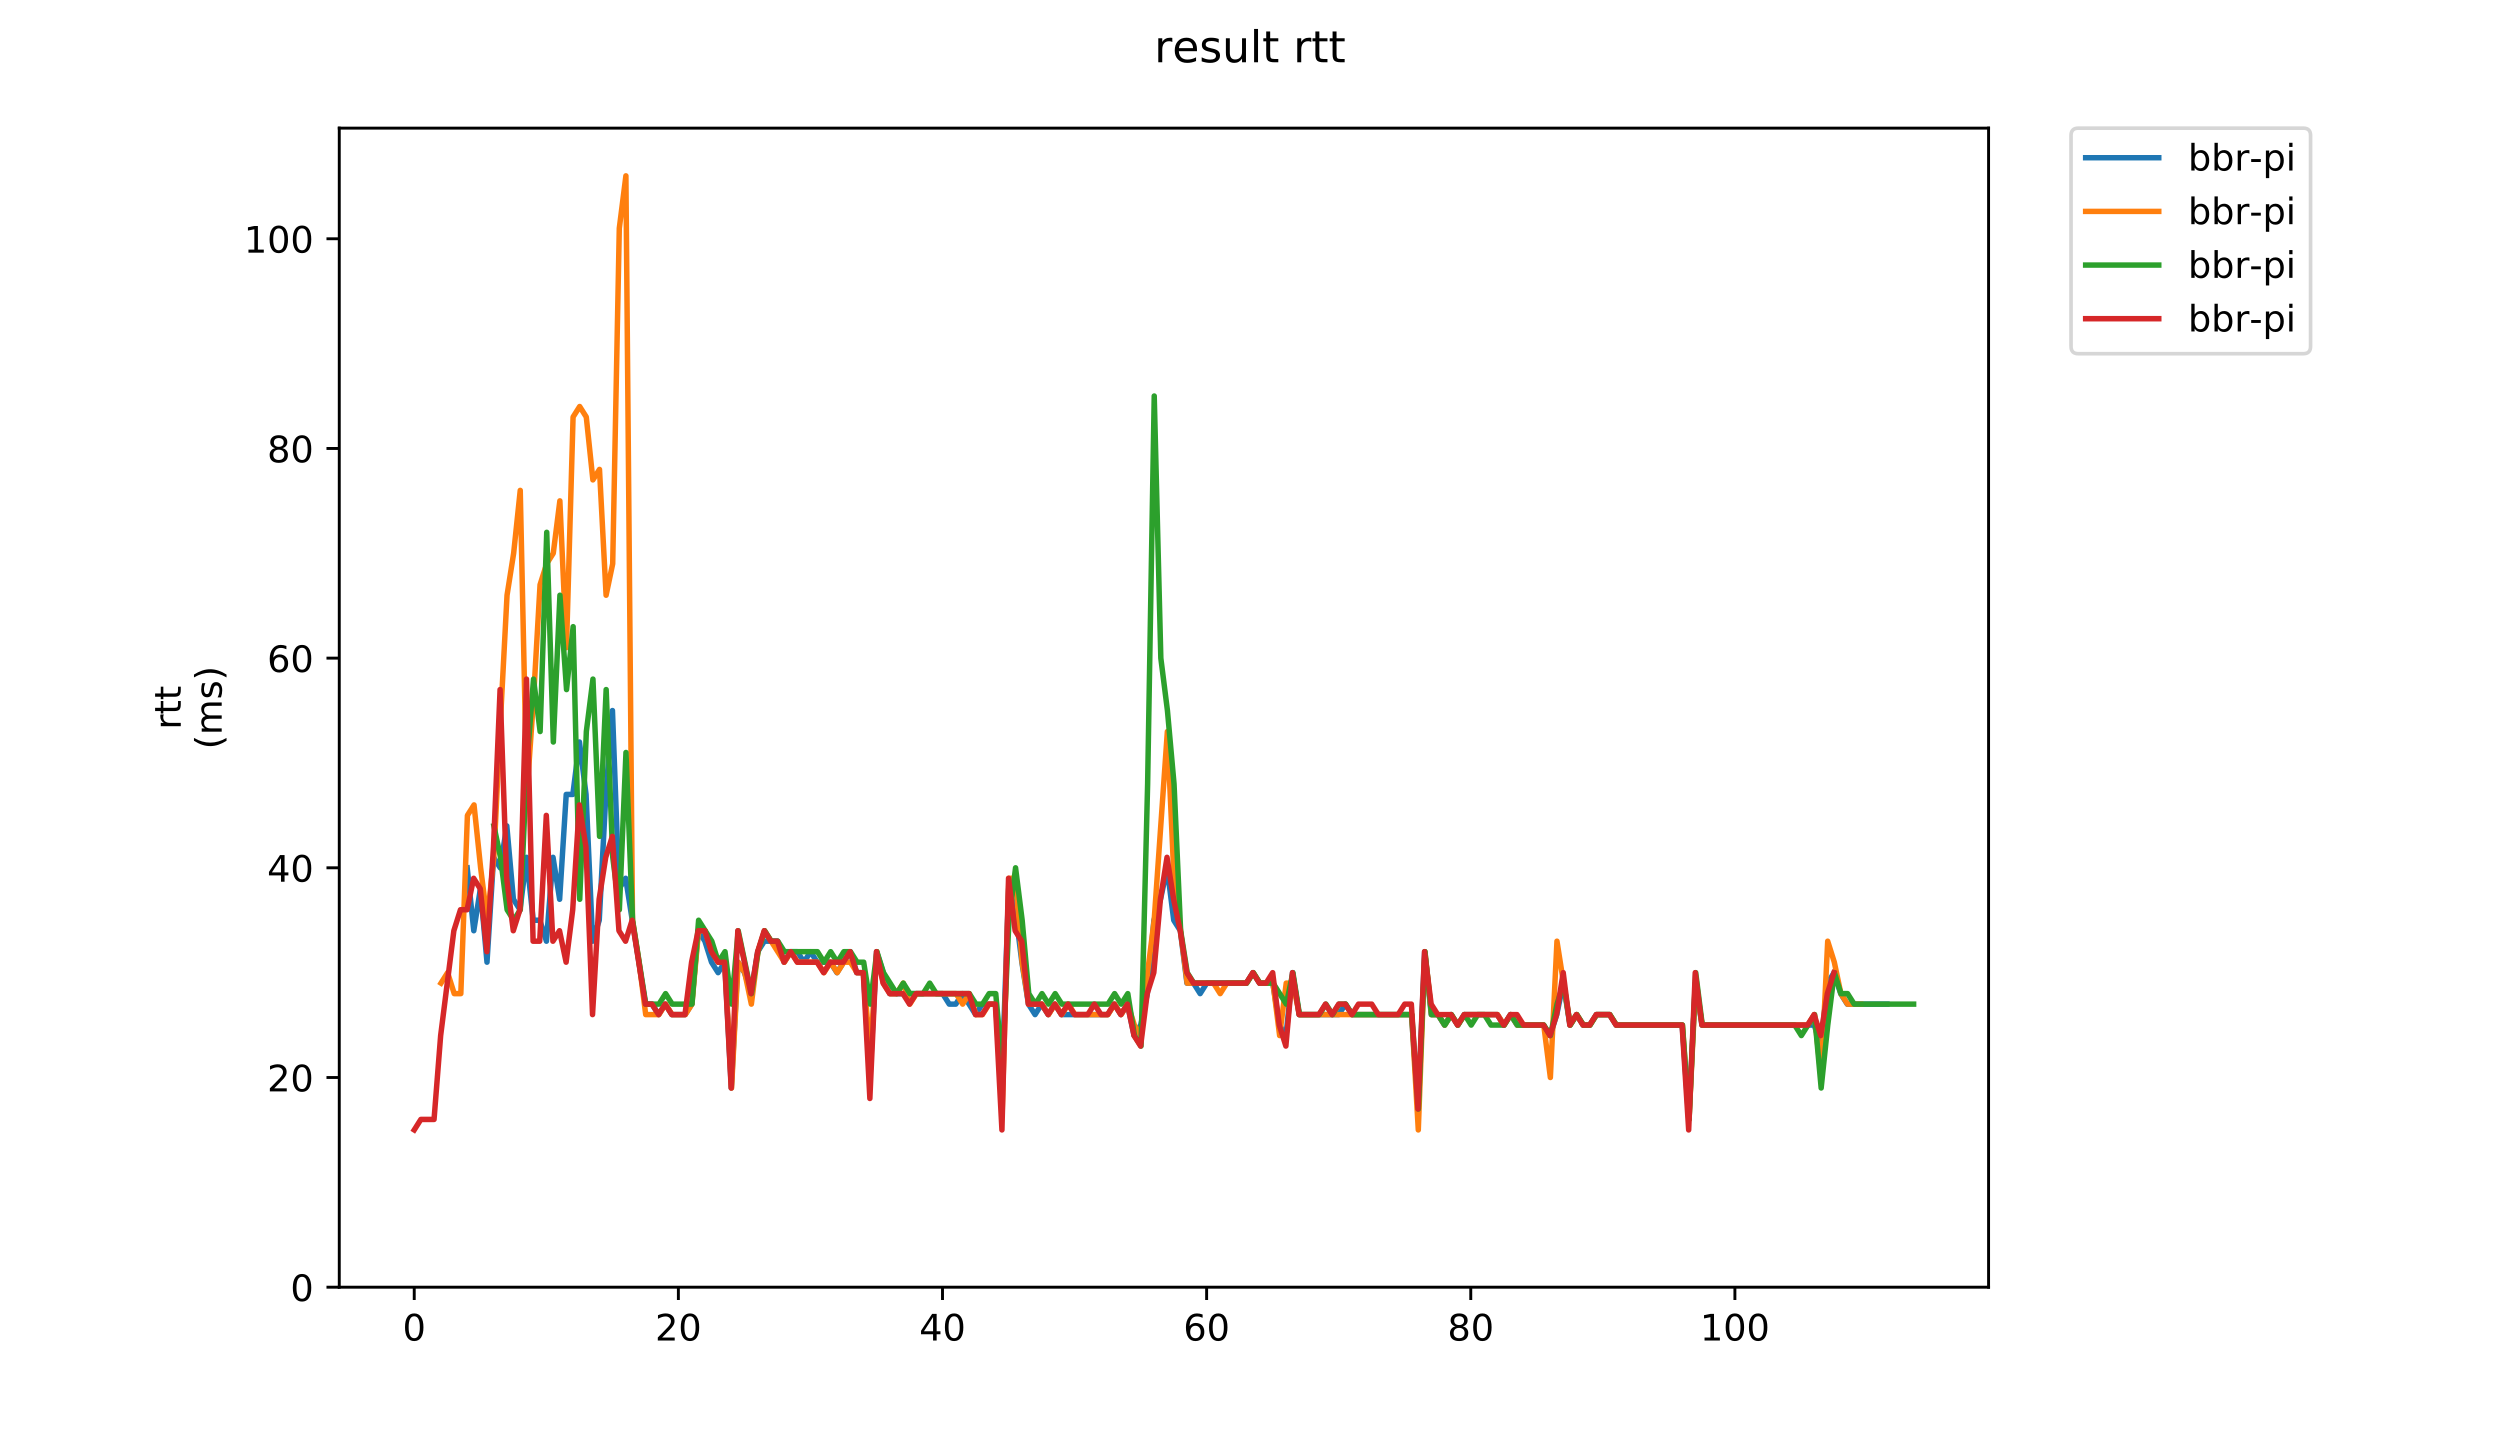 <?xml version="1.0" encoding="utf-8" standalone="no"?>
<!DOCTYPE svg PUBLIC "-//W3C//DTD SVG 1.1//EN"
  "http://www.w3.org/Graphics/SVG/1.1/DTD/svg11.dtd">
<!-- Created with matplotlib (https://matplotlib.org/) -->
<svg height="396pt" version="1.1" viewBox="0 0 684 396" width="684pt" xmlns="http://www.w3.org/2000/svg" xmlns:xlink="http://www.w3.org/1999/xlink">
 <defs>
  <style type="text/css">
*{stroke-linecap:butt;stroke-linejoin:round;}
  </style>
 </defs>
 <g id="figure_1">
  <g id="patch_1">
   <path d="M 0 396 
L 684 396 
L 684 0 
L 0 0 
z
" style="fill:#ffffff;"/>
  </g>
  <g id="axes_1">
   <g id="patch_2">
    <path d="M 92.824 352.174 
L 544.074 352.174 
L 544.074 35.062 
L 92.824 35.062 
z
" style="fill:#ffffff;"/>
   </g>
   <g id="matplotlib.axis_1">
    <g id="xtick_1">
     <g id="line2d_1">
      <defs>
       <path d="M 0 0 
L 0 3.5 
" id="m1ff0bb287f" style="stroke:#000000;stroke-width:0.8;"/>
      </defs>
      <g>
       <use style="stroke:#000000;stroke-width:0.8;" x="113.335" xlink:href="#m1ff0bb287f" y="352.174"/>
      </g>
     </g>
     <g id="text_1">
      <!-- 0 -->
      <defs>
       <path d="M 31.781 66.406 
Q 24.172 66.406 20.328 58.906 
Q 16.5 51.422 16.5 36.375 
Q 16.5 21.391 20.328 13.891 
Q 24.172 6.391 31.781 6.391 
Q 39.453 6.391 43.281 13.891 
Q 47.125 21.391 47.125 36.375 
Q 47.125 51.422 43.281 58.906 
Q 39.453 66.406 31.781 66.406 
z
M 31.781 74.219 
Q 44.047 74.219 50.516 64.516 
Q 56.984 54.828 56.984 36.375 
Q 56.984 17.969 50.516 8.266 
Q 44.047 -1.422 31.781 -1.422 
Q 19.531 -1.422 13.062 8.266 
Q 6.594 17.969 6.594 36.375 
Q 6.594 54.828 13.062 64.516 
Q 19.531 74.219 31.781 74.219 
z
" id="DejaVuSans-48"/>
      </defs>
      <g transform="translate(110.154 366.773)scale(0.1 -0.1)">
       <use xlink:href="#DejaVuSans-48"/>
      </g>
     </g>
    </g>
    <g id="xtick_2">
     <g id="line2d_2">
      <g>
       <use style="stroke:#000000;stroke-width:0.8;" x="185.602" xlink:href="#m1ff0bb287f" y="352.174"/>
      </g>
     </g>
     <g id="text_2">
      <!-- 20 -->
      <defs>
       <path d="M 19.188 8.297 
L 53.609 8.297 
L 53.609 0 
L 7.328 0 
L 7.328 8.297 
Q 12.938 14.109 22.625 23.891 
Q 32.328 33.688 34.812 36.531 
Q 39.547 41.844 41.422 45.531 
Q 43.312 49.219 43.312 52.781 
Q 43.312 58.594 39.234 62.25 
Q 35.156 65.922 28.609 65.922 
Q 23.969 65.922 18.812 64.312 
Q 13.672 62.703 7.812 59.422 
L 7.812 69.391 
Q 13.766 71.781 18.938 73 
Q 24.125 74.219 28.422 74.219 
Q 39.75 74.219 46.484 68.547 
Q 53.219 62.891 53.219 53.422 
Q 53.219 48.922 51.531 44.891 
Q 49.859 40.875 45.406 35.406 
Q 44.188 33.984 37.641 27.219 
Q 31.109 20.453 19.188 8.297 
z
" id="DejaVuSans-50"/>
      </defs>
      <g transform="translate(179.239 366.773)scale(0.1 -0.1)">
       <use xlink:href="#DejaVuSans-50"/>
       <use x="63.623" xlink:href="#DejaVuSans-48"/>
      </g>
     </g>
    </g>
    <g id="xtick_3">
     <g id="line2d_3">
      <g>
       <use style="stroke:#000000;stroke-width:0.8;" x="257.868" xlink:href="#m1ff0bb287f" y="352.174"/>
      </g>
     </g>
     <g id="text_3">
      <!-- 40 -->
      <defs>
       <path d="M 37.797 64.312 
L 12.891 25.391 
L 37.797 25.391 
z
M 35.203 72.906 
L 47.609 72.906 
L 47.609 25.391 
L 58.016 25.391 
L 58.016 17.188 
L 47.609 17.188 
L 47.609 0 
L 37.797 0 
L 37.797 17.188 
L 4.891 17.188 
L 4.891 26.703 
z
" id="DejaVuSans-52"/>
      </defs>
      <g transform="translate(251.506 366.773)scale(0.1 -0.1)">
       <use xlink:href="#DejaVuSans-52"/>
       <use x="63.623" xlink:href="#DejaVuSans-48"/>
      </g>
     </g>
    </g>
    <g id="xtick_4">
     <g id="line2d_4">
      <g>
       <use style="stroke:#000000;stroke-width:0.8;" x="330.134" xlink:href="#m1ff0bb287f" y="352.174"/>
      </g>
     </g>
     <g id="text_4">
      <!-- 60 -->
      <defs>
       <path d="M 33.016 40.375 
Q 26.375 40.375 22.484 35.828 
Q 18.609 31.297 18.609 23.391 
Q 18.609 15.531 22.484 10.953 
Q 26.375 6.391 33.016 6.391 
Q 39.656 6.391 43.531 10.953 
Q 47.406 15.531 47.406 23.391 
Q 47.406 31.297 43.531 35.828 
Q 39.656 40.375 33.016 40.375 
z
M 52.594 71.297 
L 52.594 62.312 
Q 48.875 64.062 45.094 64.984 
Q 41.312 65.922 37.594 65.922 
Q 27.828 65.922 22.672 59.328 
Q 17.531 52.734 16.797 39.406 
Q 19.672 43.656 24.016 45.922 
Q 28.375 48.188 33.594 48.188 
Q 44.578 48.188 50.953 41.516 
Q 57.328 34.859 57.328 23.391 
Q 57.328 12.156 50.688 5.359 
Q 44.047 -1.422 33.016 -1.422 
Q 20.359 -1.422 13.672 8.266 
Q 6.984 17.969 6.984 36.375 
Q 6.984 53.656 15.188 63.938 
Q 23.391 74.219 37.203 74.219 
Q 40.922 74.219 44.703 73.484 
Q 48.484 72.75 52.594 71.297 
z
" id="DejaVuSans-54"/>
      </defs>
      <g transform="translate(323.772 366.773)scale(0.1 -0.1)">
       <use xlink:href="#DejaVuSans-54"/>
       <use x="63.623" xlink:href="#DejaVuSans-48"/>
      </g>
     </g>
    </g>
    <g id="xtick_5">
     <g id="line2d_5">
      <g>
       <use style="stroke:#000000;stroke-width:0.8;" x="402.401" xlink:href="#m1ff0bb287f" y="352.174"/>
      </g>
     </g>
     <g id="text_5">
      <!-- 80 -->
      <defs>
       <path d="M 31.781 34.625 
Q 24.75 34.625 20.719 30.859 
Q 16.703 27.094 16.703 20.516 
Q 16.703 13.922 20.719 10.156 
Q 24.75 6.391 31.781 6.391 
Q 38.812 6.391 42.859 10.172 
Q 46.922 13.969 46.922 20.516 
Q 46.922 27.094 42.891 30.859 
Q 38.875 34.625 31.781 34.625 
z
M 21.922 38.812 
Q 15.578 40.375 12.031 44.719 
Q 8.5 49.078 8.5 55.328 
Q 8.5 64.062 14.719 69.141 
Q 20.953 74.219 31.781 74.219 
Q 42.672 74.219 48.875 69.141 
Q 55.078 64.062 55.078 55.328 
Q 55.078 49.078 51.531 44.719 
Q 48 40.375 41.703 38.812 
Q 48.828 37.156 52.797 32.312 
Q 56.781 27.484 56.781 20.516 
Q 56.781 9.906 50.312 4.234 
Q 43.844 -1.422 31.781 -1.422 
Q 19.734 -1.422 13.25 4.234 
Q 6.781 9.906 6.781 20.516 
Q 6.781 27.484 10.781 32.312 
Q 14.797 37.156 21.922 38.812 
z
M 18.312 54.391 
Q 18.312 48.734 21.844 45.562 
Q 25.391 42.391 31.781 42.391 
Q 38.141 42.391 41.719 45.562 
Q 45.312 48.734 45.312 54.391 
Q 45.312 60.062 41.719 63.234 
Q 38.141 66.406 31.781 66.406 
Q 25.391 66.406 21.844 63.234 
Q 18.312 60.062 18.312 54.391 
z
" id="DejaVuSans-56"/>
      </defs>
      <g transform="translate(396.038 366.773)scale(0.1 -0.1)">
       <use xlink:href="#DejaVuSans-56"/>
       <use x="63.623" xlink:href="#DejaVuSans-48"/>
      </g>
     </g>
    </g>
    <g id="xtick_6">
     <g id="line2d_6">
      <g>
       <use style="stroke:#000000;stroke-width:0.8;" x="474.667" xlink:href="#m1ff0bb287f" y="352.174"/>
      </g>
     </g>
     <g id="text_6">
      <!-- 100 -->
      <defs>
       <path d="M 12.406 8.297 
L 28.516 8.297 
L 28.516 63.922 
L 10.984 60.406 
L 10.984 69.391 
L 28.422 72.906 
L 38.281 72.906 
L 38.281 8.297 
L 54.391 8.297 
L 54.391 0 
L 12.406 0 
z
" id="DejaVuSans-49"/>
      </defs>
      <g transform="translate(465.123 366.773)scale(0.1 -0.1)">
       <use xlink:href="#DejaVuSans-49"/>
       <use x="63.623" xlink:href="#DejaVuSans-48"/>
       <use x="127.246" xlink:href="#DejaVuSans-48"/>
      </g>
     </g>
    </g>
   </g>
   <g id="matplotlib.axis_2">
    <g id="ytick_1">
     <g id="line2d_7">
      <defs>
       <path d="M 0 0 
L -3.5 0 
" id="mfadcbfab82" style="stroke:#000000;stroke-width:0.8;"/>
      </defs>
      <g>
       <use style="stroke:#000000;stroke-width:0.8;" x="92.824" xlink:href="#mfadcbfab82" y="352.174"/>
      </g>
     </g>
     <g id="text_7">
      <!-- 0 -->
      <g transform="translate(79.461 355.973)scale(0.1 -0.1)">
       <use xlink:href="#DejaVuSans-48"/>
      </g>
     </g>
    </g>
    <g id="ytick_2">
     <g id="line2d_8">
      <g>
       <use style="stroke:#000000;stroke-width:0.8;" x="92.824" xlink:href="#mfadcbfab82" y="294.804"/>
      </g>
     </g>
     <g id="text_8">
      <!-- 20 -->
      <g transform="translate(73.099 298.604)scale(0.1 -0.1)">
       <use xlink:href="#DejaVuSans-50"/>
       <use x="63.623" xlink:href="#DejaVuSans-48"/>
      </g>
     </g>
    </g>
    <g id="ytick_3">
     <g id="line2d_9">
      <g>
       <use style="stroke:#000000;stroke-width:0.8;" x="92.824" xlink:href="#mfadcbfab82" y="237.435"/>
      </g>
     </g>
     <g id="text_9">
      <!-- 40 -->
      <g transform="translate(73.099 241.234)scale(0.1 -0.1)">
       <use xlink:href="#DejaVuSans-52"/>
       <use x="63.623" xlink:href="#DejaVuSans-48"/>
      </g>
     </g>
    </g>
    <g id="ytick_4">
     <g id="line2d_10">
      <g>
       <use style="stroke:#000000;stroke-width:0.8;" x="92.824" xlink:href="#mfadcbfab82" y="180.065"/>
      </g>
     </g>
     <g id="text_10">
      <!-- 60 -->
      <g transform="translate(73.099 183.864)scale(0.1 -0.1)">
       <use xlink:href="#DejaVuSans-54"/>
       <use x="63.623" xlink:href="#DejaVuSans-48"/>
      </g>
     </g>
    </g>
    <g id="ytick_5">
     <g id="line2d_11">
      <g>
       <use style="stroke:#000000;stroke-width:0.8;" x="92.824" xlink:href="#mfadcbfab82" y="122.695"/>
      </g>
     </g>
     <g id="text_11">
      <!-- 80 -->
      <g transform="translate(73.099 126.494)scale(0.1 -0.1)">
       <use xlink:href="#DejaVuSans-56"/>
       <use x="63.623" xlink:href="#DejaVuSans-48"/>
      </g>
     </g>
    </g>
    <g id="ytick_6">
     <g id="line2d_12">
      <g>
       <use style="stroke:#000000;stroke-width:0.8;" x="92.824" xlink:href="#mfadcbfab82" y="65.325"/>
      </g>
     </g>
     <g id="text_12">
      <!-- 100 -->
      <g transform="translate(66.736 69.124)scale(0.1 -0.1)">
       <use xlink:href="#DejaVuSans-49"/>
       <use x="63.623" xlink:href="#DejaVuSans-48"/>
       <use x="127.246" xlink:href="#DejaVuSans-48"/>
      </g>
     </g>
    </g>
    <g id="text_13">
     <!-- rtt -->
     <defs>
      <path d="M 41.109 46.297 
Q 39.594 47.172 37.812 47.578 
Q 36.031 48 33.891 48 
Q 26.266 48 22.188 43.047 
Q 18.109 38.094 18.109 28.812 
L 18.109 0 
L 9.078 0 
L 9.078 54.688 
L 18.109 54.688 
L 18.109 46.188 
Q 20.953 51.172 25.484 53.578 
Q 30.031 56 36.531 56 
Q 37.453 56 38.578 55.875 
Q 39.703 55.766 41.062 55.516 
z
" id="DejaVuSans-114"/>
      <path d="M 18.312 70.219 
L 18.312 54.688 
L 36.812 54.688 
L 36.812 47.703 
L 18.312 47.703 
L 18.312 18.016 
Q 18.312 11.328 20.141 9.422 
Q 21.969 7.516 27.594 7.516 
L 36.812 7.516 
L 36.812 0 
L 27.594 0 
Q 17.188 0 13.234 3.875 
Q 9.281 7.766 9.281 18.016 
L 9.281 47.703 
L 2.688 47.703 
L 2.688 54.688 
L 9.281 54.688 
L 9.281 70.219 
z
" id="DejaVuSans-116"/>
     </defs>
     <g transform="translate(49.459 199.594)rotate(-90)scale(0.1 -0.1)">
      <use xlink:href="#DejaVuSans-114"/>
      <use x="41.113" xlink:href="#DejaVuSans-116"/>
      <use x="80.322" xlink:href="#DejaVuSans-116"/>
     </g>
     <!-- (ms) -->
     <defs>
      <path d="M 31 75.875 
Q 24.469 64.656 21.281 53.656 
Q 18.109 42.672 18.109 31.391 
Q 18.109 20.125 21.312 9.062 
Q 24.516 -2 31 -13.188 
L 23.188 -13.188 
Q 15.875 -1.703 12.234 9.375 
Q 8.594 20.453 8.594 31.391 
Q 8.594 42.281 12.203 53.312 
Q 15.828 64.359 23.188 75.875 
z
" id="DejaVuSans-40"/>
      <path d="M 52 44.188 
Q 55.375 50.25 60.062 53.125 
Q 64.75 56 71.094 56 
Q 79.641 56 84.281 50.016 
Q 88.922 44.047 88.922 33.016 
L 88.922 0 
L 79.891 0 
L 79.891 32.719 
Q 79.891 40.578 77.094 44.375 
Q 74.312 48.188 68.609 48.188 
Q 61.625 48.188 57.562 43.547 
Q 53.516 38.922 53.516 30.906 
L 53.516 0 
L 44.484 0 
L 44.484 32.719 
Q 44.484 40.625 41.703 44.406 
Q 38.922 48.188 33.109 48.188 
Q 26.219 48.188 22.156 43.531 
Q 18.109 38.875 18.109 30.906 
L 18.109 0 
L 9.078 0 
L 9.078 54.688 
L 18.109 54.688 
L 18.109 46.188 
Q 21.188 51.219 25.484 53.609 
Q 29.781 56 35.688 56 
Q 41.656 56 45.828 52.969 
Q 50 49.953 52 44.188 
z
" id="DejaVuSans-109"/>
      <path d="M 44.281 53.078 
L 44.281 44.578 
Q 40.484 46.531 36.375 47.5 
Q 32.281 48.484 27.875 48.484 
Q 21.188 48.484 17.844 46.438 
Q 14.5 44.391 14.5 40.281 
Q 14.5 37.156 16.891 35.375 
Q 19.281 33.594 26.516 31.984 
L 29.594 31.297 
Q 39.156 29.25 43.188 25.516 
Q 47.219 21.781 47.219 15.094 
Q 47.219 7.469 41.188 3.016 
Q 35.156 -1.422 24.609 -1.422 
Q 20.219 -1.422 15.453 -0.562 
Q 10.688 0.297 5.422 2 
L 5.422 11.281 
Q 10.406 8.688 15.234 7.391 
Q 20.062 6.109 24.812 6.109 
Q 31.156 6.109 34.562 8.281 
Q 37.984 10.453 37.984 14.406 
Q 37.984 18.062 35.516 20.016 
Q 33.062 21.969 24.703 23.781 
L 21.578 24.516 
Q 13.234 26.266 9.516 29.906 
Q 5.812 33.547 5.812 39.891 
Q 5.812 47.609 11.281 51.797 
Q 16.75 56 26.812 56 
Q 31.781 56 36.172 55.266 
Q 40.578 54.547 44.281 53.078 
z
" id="DejaVuSans-115"/>
      <path d="M 8.016 75.875 
L 15.828 75.875 
Q 23.141 64.359 26.781 53.312 
Q 30.422 42.281 30.422 31.391 
Q 30.422 20.453 26.781 9.375 
Q 23.141 -1.703 15.828 -13.188 
L 8.016 -13.188 
Q 14.5 -2 17.703 9.062 
Q 20.906 20.125 20.906 31.391 
Q 20.906 42.672 17.703 53.656 
Q 14.5 64.656 8.016 75.875 
z
" id="DejaVuSans-41"/>
     </defs>
     <g transform="translate(60.657 204.995)rotate(-90)scale(0.1 -0.1)">
      <use xlink:href="#DejaVuSans-40"/>
      <use x="39.014" xlink:href="#DejaVuSans-109"/>
      <use x="136.426" xlink:href="#DejaVuSans-115"/>
      <use x="188.525" xlink:href="#DejaVuSans-41"/>
     </g>
    </g>
   </g>
   <g id="line2d_13">
    <path clip-path="url(#p97be7aeeb3)" d="M 127.821 237.435 
L 129.628 254.645 
L 131.434 243.172 
L 133.241 263.251 
L 135.048 234.566 
L 136.854 237.435 
L 138.661 225.961 
L 140.468 246.04 
L 142.274 248.908 
L 144.081 234.566 
L 145.888 251.777 
L 147.694 251.777 
L 149.501 257.514 
L 151.308 234.566 
L 153.114 246.04 
L 154.921 217.355 
L 156.728 217.355 
L 158.534 203.013 
L 160.341 217.355 
L 162.148 257.514 
L 163.954 251.777 
L 165.761 217.355 
L 167.568 194.407 
L 169.374 243.172 
L 171.181 240.303 
L 176.601 274.725 
L 178.408 274.725 
L 180.214 277.593 
L 182.021 274.725 
L 183.827 277.593 
L 187.441 277.593 
L 189.247 274.725 
L 191.054 254.645 
L 192.861 257.514 
L 194.667 263.251 
L 196.474 266.119 
L 198.281 263.251 
L 200.087 297.673 
L 201.894 263.251 
L 203.701 266.119 
L 205.507 271.856 
L 207.314 260.382 
L 209.121 257.514 
L 212.734 257.514 
L 214.541 263.251 
L 216.347 260.382 
L 218.154 260.382 
L 219.961 263.251 
L 221.767 260.382 
L 223.574 263.251 
L 227.187 263.251 
L 228.994 266.119 
L 232.607 260.382 
L 234.414 266.119 
L 236.221 266.119 
L 238.027 294.804 
L 239.834 260.382 
L 243.447 271.856 
L 257.901 271.856 
L 259.707 274.725 
L 261.514 274.725 
L 263.321 271.856 
L 266.934 277.593 
L 268.74 274.725 
L 272.354 274.725 
L 274.16 294.804 
L 275.967 243.172 
L 277.774 248.908 
L 279.58 263.251 
L 281.387 274.725 
L 283.194 277.593 
L 285 274.725 
L 286.807 277.593 
L 288.614 274.725 
L 290.42 277.593 
L 303.067 277.593 
L 304.874 274.725 
L 306.68 277.593 
L 308.487 274.725 
L 310.294 283.33 
L 312.1 280.462 
L 313.907 271.856 
L 315.714 251.777 
L 317.52 246.04 
L 319.327 237.435 
L 321.134 251.777 
L 322.94 254.645 
L 324.747 268.988 
L 326.554 268.988 
L 328.36 271.856 
L 330.167 268.988 
L 341.007 268.988 
L 342.814 266.119 
L 344.62 268.988 
L 348.233 268.988 
L 350.04 280.462 
L 351.847 283.33 
L 353.653 266.119 
L 355.46 277.593 
L 366.3 277.593 
L 368.107 274.725 
L 369.913 277.593 
L 386.173 277.593 
L 387.98 303.41 
L 389.787 260.382 
L 391.593 277.593 
L 393.4 277.593 
L 395.207 280.462 
L 397.013 277.593 
L 398.82 280.462 
L 400.627 277.593 
L 409.66 277.593 
L 411.467 280.462 
L 413.273 277.593 
L 415.08 280.462 
L 422.307 280.462 
L 424.113 283.33 
L 425.92 277.593 
L 427.726 268.988 
L 429.533 280.462 
L 431.34 277.593 
L 433.146 280.462 
L 434.953 280.462 
L 436.76 277.593 
L 440.373 277.593 
L 442.18 280.462 
L 460.246 280.462 
L 462.053 306.278 
L 463.86 268.988 
L 465.666 280.462 
L 496.38 280.462 
L 498.186 286.199 
L 499.993 268.988 
L 501.8 266.119 
L 503.606 271.856 
L 505.413 274.725 
L 516.253 274.725 
L 516.253 274.725 
" style="fill:none;stroke:#1f77b4;stroke-linecap:square;stroke-width:1.5;"/>
   </g>
   <g id="line2d_14">
    <path clip-path="url(#p97be7aeeb3)" d="M 120.659 268.988 
L 122.466 266.119 
L 124.273 271.856 
L 126.079 271.856 
L 127.886 223.092 
L 129.693 220.224 
L 131.499 237.435 
L 133.306 251.777 
L 135.113 234.566 
L 136.919 197.276 
L 138.726 162.854 
L 140.533 151.38 
L 142.339 134.169 
L 144.146 217.355 
L 145.953 191.539 
L 147.759 159.985 
L 149.566 154.248 
L 151.373 151.38 
L 153.179 137.037 
L 154.986 177.196 
L 156.793 114.089 
L 158.599 111.221 
L 160.406 114.089 
L 162.213 131.3 
L 164.019 128.432 
L 165.826 162.854 
L 167.633 154.248 
L 169.439 62.457 
L 171.246 48.114 
L 173.053 251.777 
L 174.859 263.251 
L 176.666 277.593 
L 180.279 277.593 
L 182.086 274.725 
L 183.893 277.593 
L 187.506 277.593 
L 189.313 274.725 
L 191.119 254.645 
L 192.926 254.645 
L 194.732 260.382 
L 196.539 263.251 
L 198.346 263.251 
L 200.152 297.673 
L 201.959 263.251 
L 203.766 266.119 
L 205.572 274.725 
L 207.379 260.382 
L 209.186 254.645 
L 214.606 263.251 
L 216.412 260.382 
L 218.219 263.251 
L 223.639 263.251 
L 225.446 266.119 
L 227.252 263.251 
L 229.059 266.119 
L 230.866 263.251 
L 232.672 263.251 
L 234.479 266.119 
L 236.286 266.119 
L 238.092 289.067 
L 239.899 260.382 
L 241.706 268.988 
L 243.512 271.856 
L 245.319 271.856 
L 247.126 268.988 
L 248.932 274.725 
L 250.739 271.856 
L 261.579 271.856 
L 263.386 274.725 
L 265.192 271.856 
L 266.999 277.593 
L 268.806 277.593 
L 270.612 274.725 
L 272.419 274.725 
L 274.226 303.41 
L 276.032 240.303 
L 277.839 240.303 
L 279.645 263.251 
L 281.452 274.725 
L 285.065 274.725 
L 286.872 277.593 
L 288.679 274.725 
L 290.485 277.593 
L 292.292 274.725 
L 294.099 277.593 
L 303.132 277.593 
L 304.939 274.725 
L 306.745 277.593 
L 308.552 274.725 
L 310.359 280.462 
L 312.165 283.33 
L 313.972 266.119 
L 315.779 251.777 
L 319.392 200.144 
L 321.199 240.303 
L 324.812 268.988 
L 332.039 268.988 
L 333.845 271.856 
L 335.652 268.988 
L 341.072 268.988 
L 342.879 266.119 
L 344.685 268.988 
L 348.299 268.988 
L 350.105 283.33 
L 351.912 268.988 
L 353.719 268.988 
L 355.525 277.593 
L 386.238 277.593 
L 388.045 309.147 
L 389.852 260.382 
L 391.658 277.593 
L 393.465 277.593 
L 395.272 280.462 
L 397.078 277.593 
L 398.885 280.462 
L 400.692 277.593 
L 409.725 277.593 
L 411.532 280.462 
L 413.338 277.593 
L 415.145 280.462 
L 422.372 280.462 
L 424.178 294.804 
L 425.985 257.514 
L 429.598 280.462 
L 431.405 277.593 
L 433.212 280.462 
L 435.018 280.462 
L 436.825 277.593 
L 440.438 277.593 
L 442.245 280.462 
L 460.311 280.462 
L 462.118 306.278 
L 463.925 268.988 
L 465.731 280.462 
L 494.638 280.462 
L 496.445 277.593 
L 498.251 294.804 
L 500.058 257.514 
L 501.865 263.251 
L 503.671 271.856 
L 505.478 274.725 
L 509.091 274.725 
L 509.091 274.725 
" style="fill:none;stroke:#ff7f0e;stroke-linecap:square;stroke-width:1.5;"/>
   </g>
   <g id="line2d_15">
    <path clip-path="url(#p97be7aeeb3)" d="M 135.131 225.961 
L 136.937 234.566 
L 138.744 248.908 
L 140.551 251.777 
L 142.357 248.908 
L 144.164 208.75 
L 145.971 185.802 
L 147.777 200.144 
L 149.584 145.643 
L 151.391 203.013 
L 153.197 162.854 
L 155.004 188.67 
L 156.811 171.459 
L 158.617 246.04 
L 160.424 200.144 
L 162.231 185.802 
L 164.037 228.829 
L 165.844 188.67 
L 167.651 234.566 
L 169.457 248.908 
L 171.264 205.881 
L 173.071 251.777 
L 176.684 274.725 
L 180.297 274.725 
L 182.104 271.856 
L 183.911 274.725 
L 189.331 274.725 
L 191.137 251.777 
L 194.751 257.514 
L 196.557 263.251 
L 198.364 260.382 
L 200.171 274.725 
L 201.977 254.645 
L 205.591 271.856 
L 207.397 260.382 
L 209.204 254.645 
L 211.01 257.514 
L 212.817 257.514 
L 214.624 260.382 
L 223.657 260.382 
L 225.464 263.251 
L 227.27 260.382 
L 229.077 263.251 
L 230.884 260.382 
L 232.69 260.382 
L 234.497 263.251 
L 236.304 263.251 
L 238.11 274.725 
L 239.917 260.382 
L 241.724 266.119 
L 245.337 271.856 
L 247.144 268.988 
L 248.95 271.856 
L 252.564 271.856 
L 254.37 268.988 
L 256.177 271.856 
L 265.21 271.856 
L 267.017 274.725 
L 268.824 274.725 
L 270.63 271.856 
L 272.437 271.856 
L 274.244 291.936 
L 276.05 251.777 
L 277.857 237.435 
L 279.664 251.777 
L 281.47 271.856 
L 283.277 274.725 
L 285.084 271.856 
L 286.89 274.725 
L 288.697 271.856 
L 290.504 274.725 
L 303.15 274.725 
L 304.957 271.856 
L 306.763 274.725 
L 308.57 271.856 
L 310.377 283.33 
L 312.183 286.199 
L 313.99 214.487 
L 315.797 108.352 
L 317.603 180.065 
L 319.41 194.407 
L 321.217 214.487 
L 323.023 254.645 
L 324.83 266.119 
L 326.637 268.988 
L 341.09 268.988 
L 342.897 266.119 
L 344.703 268.988 
L 348.317 268.988 
L 351.93 274.725 
L 353.737 266.119 
L 355.543 277.593 
L 360.963 277.593 
L 362.77 274.725 
L 364.577 277.593 
L 366.383 274.725 
L 368.19 274.725 
L 369.997 277.593 
L 386.256 277.593 
L 388.063 303.41 
L 389.87 260.382 
L 391.676 277.593 
L 393.483 277.593 
L 395.29 280.462 
L 397.096 277.593 
L 398.903 280.462 
L 400.71 277.593 
L 402.516 280.462 
L 404.323 277.593 
L 406.13 277.593 
L 407.936 280.462 
L 411.55 280.462 
L 413.356 277.593 
L 415.163 280.462 
L 422.39 280.462 
L 424.196 283.33 
L 426.003 274.725 
L 427.81 268.988 
L 429.616 280.462 
L 431.423 277.593 
L 433.23 280.462 
L 435.036 280.462 
L 436.843 277.593 
L 440.456 277.593 
L 442.263 280.462 
L 460.329 280.462 
L 462.136 306.278 
L 463.943 266.119 
L 465.749 280.462 
L 491.043 280.462 
L 492.849 283.33 
L 496.463 277.593 
L 498.269 297.673 
L 500.076 280.462 
L 501.883 266.119 
L 503.689 271.856 
L 505.496 271.856 
L 507.303 274.725 
L 523.563 274.725 
L 523.563 274.725 
" style="fill:none;stroke:#2ca02c;stroke-linecap:square;stroke-width:1.5;"/>
   </g>
   <g id="line2d_16">
    <path clip-path="url(#p97be7aeeb3)" d="M 113.335 309.147 
L 115.142 306.278 
L 118.755 306.278 
L 120.562 283.33 
L 124.175 254.645 
L 125.982 248.908 
L 127.789 248.908 
L 129.595 240.303 
L 131.402 243.172 
L 133.209 260.382 
L 135.015 231.698 
L 136.822 188.67 
L 138.628 240.303 
L 140.435 254.645 
L 142.242 248.908 
L 144.048 185.802 
L 145.855 257.514 
L 147.662 257.514 
L 149.468 223.092 
L 151.275 257.514 
L 153.082 254.645 
L 154.888 263.251 
L 156.695 248.908 
L 158.502 220.224 
L 160.308 231.698 
L 162.115 277.593 
L 163.922 246.04 
L 165.728 234.566 
L 167.535 228.829 
L 169.342 254.645 
L 171.148 257.514 
L 172.955 251.777 
L 176.568 274.725 
L 178.375 274.725 
L 180.182 277.593 
L 181.988 274.725 
L 183.795 277.593 
L 187.408 277.593 
L 189.215 263.251 
L 191.022 254.645 
L 192.828 254.645 
L 194.635 260.382 
L 196.442 263.251 
L 198.248 263.251 
L 200.055 297.673 
L 201.862 254.645 
L 205.475 271.856 
L 207.282 260.382 
L 209.088 254.645 
L 210.895 257.514 
L 212.702 257.514 
L 214.508 263.251 
L 216.315 260.382 
L 218.122 263.251 
L 223.541 263.251 
L 225.348 266.119 
L 227.155 263.251 
L 230.768 263.251 
L 232.575 260.382 
L 234.381 266.119 
L 236.188 266.119 
L 237.995 300.541 
L 239.801 260.382 
L 241.608 268.988 
L 243.415 271.856 
L 247.028 271.856 
L 248.835 274.725 
L 250.641 271.856 
L 265.095 271.856 
L 266.901 277.593 
L 268.708 277.593 
L 270.515 274.725 
L 272.321 274.725 
L 274.128 309.147 
L 275.935 240.303 
L 277.741 254.645 
L 279.548 257.514 
L 281.355 274.725 
L 284.968 274.725 
L 286.775 277.593 
L 288.581 274.725 
L 290.388 277.593 
L 292.195 274.725 
L 294.001 277.593 
L 297.615 277.593 
L 299.421 274.725 
L 301.228 277.593 
L 303.034 277.593 
L 304.841 274.725 
L 306.648 277.593 
L 308.454 274.725 
L 310.261 283.33 
L 312.068 286.199 
L 313.874 271.856 
L 315.681 266.119 
L 317.488 246.04 
L 319.294 234.566 
L 321.101 246.04 
L 322.908 254.645 
L 324.714 266.119 
L 326.521 268.988 
L 340.974 268.988 
L 342.781 266.119 
L 344.588 268.988 
L 346.394 268.988 
L 348.201 266.119 
L 350.008 280.462 
L 351.814 286.199 
L 353.621 266.119 
L 355.428 277.593 
L 360.848 277.593 
L 362.654 274.725 
L 364.461 277.593 
L 366.268 274.725 
L 368.074 274.725 
L 369.881 277.593 
L 371.688 274.725 
L 375.301 274.725 
L 377.108 277.593 
L 382.527 277.593 
L 384.334 274.725 
L 386.141 274.725 
L 387.947 303.41 
L 389.754 260.382 
L 391.561 274.725 
L 393.367 277.593 
L 396.981 277.593 
L 398.787 280.462 
L 400.594 277.593 
L 409.627 277.593 
L 411.434 280.462 
L 413.241 277.593 
L 415.047 277.593 
L 416.854 280.462 
L 422.274 280.462 
L 424.081 283.33 
L 425.887 277.593 
L 427.694 266.119 
L 429.501 280.462 
L 431.307 277.593 
L 433.114 280.462 
L 434.921 280.462 
L 436.727 277.593 
L 440.341 277.593 
L 442.147 280.462 
L 460.214 280.462 
L 462.021 309.147 
L 463.827 266.119 
L 465.634 280.462 
L 494.54 280.462 
L 496.347 277.593 
L 498.154 283.33 
L 499.96 271.856 
L 501.767 266.119 
L 501.767 266.119 
" style="fill:none;stroke:#d62728;stroke-linecap:square;stroke-width:1.5;"/>
   </g>
   <g id="patch_3">
    <path d="M 92.824 352.174 
L 92.824 35.062 
" style="fill:none;stroke:#000000;stroke-linecap:square;stroke-linejoin:miter;stroke-width:0.8;"/>
   </g>
   <g id="patch_4">
    <path d="M 544.074 352.174 
L 544.074 35.062 
" style="fill:none;stroke:#000000;stroke-linecap:square;stroke-linejoin:miter;stroke-width:0.8;"/>
   </g>
   <g id="patch_5">
    <path d="M 92.824 352.174 
L 544.074 352.174 
" style="fill:none;stroke:#000000;stroke-linecap:square;stroke-linejoin:miter;stroke-width:0.8;"/>
   </g>
   <g id="patch_6">
    <path d="M 92.824 35.062 
L 544.074 35.062 
" style="fill:none;stroke:#000000;stroke-linecap:square;stroke-linejoin:miter;stroke-width:0.8;"/>
   </g>
   <g id="legend_1">
    <g id="patch_7">
     <path d="M 568.636 96.775 
L 630.169 96.775 
Q 632.169 96.775 632.169 94.775 
L 632.169 37.062 
Q 632.169 35.062 630.169 35.062 
L 568.636 35.062 
Q 566.636 35.062 566.636 37.062 
L 566.636 94.775 
Q 566.636 96.775 568.636 96.775 
z
" style="fill:#ffffff;opacity:0.8;stroke:#cccccc;stroke-linejoin:miter;"/>
    </g>
    <g id="line2d_17">
     <path d="M 570.636 43.161 
L 590.636 43.161 
" style="fill:none;stroke:#1f77b4;stroke-linecap:square;stroke-width:1.5;"/>
    </g>
    <g id="line2d_18"/>
    <g id="text_14">
     <!-- bbr-pi -->
     <defs>
      <path d="M 48.688 27.297 
Q 48.688 37.203 44.609 42.844 
Q 40.531 48.484 33.406 48.484 
Q 26.266 48.484 22.188 42.844 
Q 18.109 37.203 18.109 27.297 
Q 18.109 17.391 22.188 11.75 
Q 26.266 6.109 33.406 6.109 
Q 40.531 6.109 44.609 11.75 
Q 48.688 17.391 48.688 27.297 
z
M 18.109 46.391 
Q 20.953 51.266 25.266 53.625 
Q 29.594 56 35.594 56 
Q 45.562 56 51.781 48.094 
Q 58.016 40.188 58.016 27.297 
Q 58.016 14.406 51.781 6.484 
Q 45.562 -1.422 35.594 -1.422 
Q 29.594 -1.422 25.266 0.953 
Q 20.953 3.328 18.109 8.203 
L 18.109 0 
L 9.078 0 
L 9.078 75.984 
L 18.109 75.984 
z
" id="DejaVuSans-98"/>
      <path d="M 4.891 31.391 
L 31.203 31.391 
L 31.203 23.391 
L 4.891 23.391 
z
" id="DejaVuSans-45"/>
      <path d="M 18.109 8.203 
L 18.109 -20.797 
L 9.078 -20.797 
L 9.078 54.688 
L 18.109 54.688 
L 18.109 46.391 
Q 20.953 51.266 25.266 53.625 
Q 29.594 56 35.594 56 
Q 45.562 56 51.781 48.094 
Q 58.016 40.188 58.016 27.297 
Q 58.016 14.406 51.781 6.484 
Q 45.562 -1.422 35.594 -1.422 
Q 29.594 -1.422 25.266 0.953 
Q 20.953 3.328 18.109 8.203 
z
M 48.688 27.297 
Q 48.688 37.203 44.609 42.844 
Q 40.531 48.484 33.406 48.484 
Q 26.266 48.484 22.188 42.844 
Q 18.109 37.203 18.109 27.297 
Q 18.109 17.391 22.188 11.75 
Q 26.266 6.109 33.406 6.109 
Q 40.531 6.109 44.609 11.75 
Q 48.688 17.391 48.688 27.297 
z
" id="DejaVuSans-112"/>
      <path d="M 9.422 54.688 
L 18.406 54.688 
L 18.406 0 
L 9.422 0 
z
M 9.422 75.984 
L 18.406 75.984 
L 18.406 64.594 
L 9.422 64.594 
z
" id="DejaVuSans-105"/>
     </defs>
     <g transform="translate(598.636 46.661)scale(0.1 -0.1)">
      <use xlink:href="#DejaVuSans-98"/>
      <use x="63.477" xlink:href="#DejaVuSans-98"/>
      <use x="126.953" xlink:href="#DejaVuSans-114"/>
      <use x="167.973" xlink:href="#DejaVuSans-45"/>
      <use x="204.057" xlink:href="#DejaVuSans-112"/>
      <use x="267.533" xlink:href="#DejaVuSans-105"/>
     </g>
    </g>
    <g id="line2d_19">
     <path d="M 570.636 57.839 
L 590.636 57.839 
" style="fill:none;stroke:#ff7f0e;stroke-linecap:square;stroke-width:1.5;"/>
    </g>
    <g id="line2d_20"/>
    <g id="text_15">
     <!-- bbr-pi -->
     <g transform="translate(598.636 61.339)scale(0.1 -0.1)">
      <use xlink:href="#DejaVuSans-98"/>
      <use x="63.477" xlink:href="#DejaVuSans-98"/>
      <use x="126.953" xlink:href="#DejaVuSans-114"/>
      <use x="167.973" xlink:href="#DejaVuSans-45"/>
      <use x="204.057" xlink:href="#DejaVuSans-112"/>
      <use x="267.533" xlink:href="#DejaVuSans-105"/>
     </g>
    </g>
    <g id="line2d_21">
     <path d="M 570.636 72.517 
L 590.636 72.517 
" style="fill:none;stroke:#2ca02c;stroke-linecap:square;stroke-width:1.5;"/>
    </g>
    <g id="line2d_22"/>
    <g id="text_16">
     <!-- bbr-pi -->
     <g transform="translate(598.636 76.017)scale(0.1 -0.1)">
      <use xlink:href="#DejaVuSans-98"/>
      <use x="63.477" xlink:href="#DejaVuSans-98"/>
      <use x="126.953" xlink:href="#DejaVuSans-114"/>
      <use x="167.973" xlink:href="#DejaVuSans-45"/>
      <use x="204.057" xlink:href="#DejaVuSans-112"/>
      <use x="267.533" xlink:href="#DejaVuSans-105"/>
     </g>
    </g>
    <g id="line2d_23">
     <path d="M 570.636 87.195 
L 590.636 87.195 
" style="fill:none;stroke:#d62728;stroke-linecap:square;stroke-width:1.5;"/>
    </g>
    <g id="line2d_24"/>
    <g id="text_17">
     <!-- bbr-pi -->
     <g transform="translate(598.636 90.695)scale(0.1 -0.1)">
      <use xlink:href="#DejaVuSans-98"/>
      <use x="63.477" xlink:href="#DejaVuSans-98"/>
      <use x="126.953" xlink:href="#DejaVuSans-114"/>
      <use x="167.973" xlink:href="#DejaVuSans-45"/>
      <use x="204.057" xlink:href="#DejaVuSans-112"/>
      <use x="267.533" xlink:href="#DejaVuSans-105"/>
     </g>
    </g>
   </g>
  </g>
  <g id="text_18">
   <!-- result rtt -->
   <defs>
    <path d="M 56.203 29.594 
L 56.203 25.203 
L 14.891 25.203 
Q 15.484 15.922 20.484 11.062 
Q 25.484 6.203 34.422 6.203 
Q 39.594 6.203 44.453 7.469 
Q 49.312 8.734 54.109 11.281 
L 54.109 2.781 
Q 49.266 0.734 44.188 -0.344 
Q 39.109 -1.422 33.891 -1.422 
Q 20.797 -1.422 13.156 6.188 
Q 5.516 13.812 5.516 26.812 
Q 5.516 40.234 12.766 48.109 
Q 20.016 56 32.328 56 
Q 43.359 56 49.781 48.891 
Q 56.203 41.797 56.203 29.594 
z
M 47.219 32.234 
Q 47.125 39.594 43.094 43.984 
Q 39.062 48.391 32.422 48.391 
Q 24.906 48.391 20.391 44.141 
Q 15.875 39.891 15.188 32.172 
z
" id="DejaVuSans-101"/>
    <path d="M 8.5 21.578 
L 8.5 54.688 
L 17.484 54.688 
L 17.484 21.922 
Q 17.484 14.156 20.5 10.266 
Q 23.531 6.391 29.594 6.391 
Q 36.859 6.391 41.078 11.031 
Q 45.312 15.672 45.312 23.688 
L 45.312 54.688 
L 54.297 54.688 
L 54.297 0 
L 45.312 0 
L 45.312 8.406 
Q 42.047 3.422 37.719 1 
Q 33.406 -1.422 27.688 -1.422 
Q 18.266 -1.422 13.375 4.438 
Q 8.5 10.297 8.5 21.578 
z
M 31.109 56 
z
" id="DejaVuSans-117"/>
    <path d="M 9.422 75.984 
L 18.406 75.984 
L 18.406 0 
L 9.422 0 
z
" id="DejaVuSans-108"/>
    <path id="DejaVuSans-32"/>
   </defs>
   <g transform="translate(315.818 17.038)scale(0.12 -0.12)">
    <use xlink:href="#DejaVuSans-114"/>
    <use x="41.082" xlink:href="#DejaVuSans-101"/>
    <use x="102.605" xlink:href="#DejaVuSans-115"/>
    <use x="154.705" xlink:href="#DejaVuSans-117"/>
    <use x="218.084" xlink:href="#DejaVuSans-108"/>
    <use x="245.867" xlink:href="#DejaVuSans-116"/>
    <use x="285.076" xlink:href="#DejaVuSans-32"/>
    <use x="316.863" xlink:href="#DejaVuSans-114"/>
    <use x="357.977" xlink:href="#DejaVuSans-116"/>
    <use x="397.186" xlink:href="#DejaVuSans-116"/>
   </g>
  </g>
 </g>
 <defs>
  <clipPath id="p97be7aeeb3">
   <rect height="317.112" width="451.25" x="92.824" y="35.062"/>
  </clipPath>
 </defs>
</svg>
